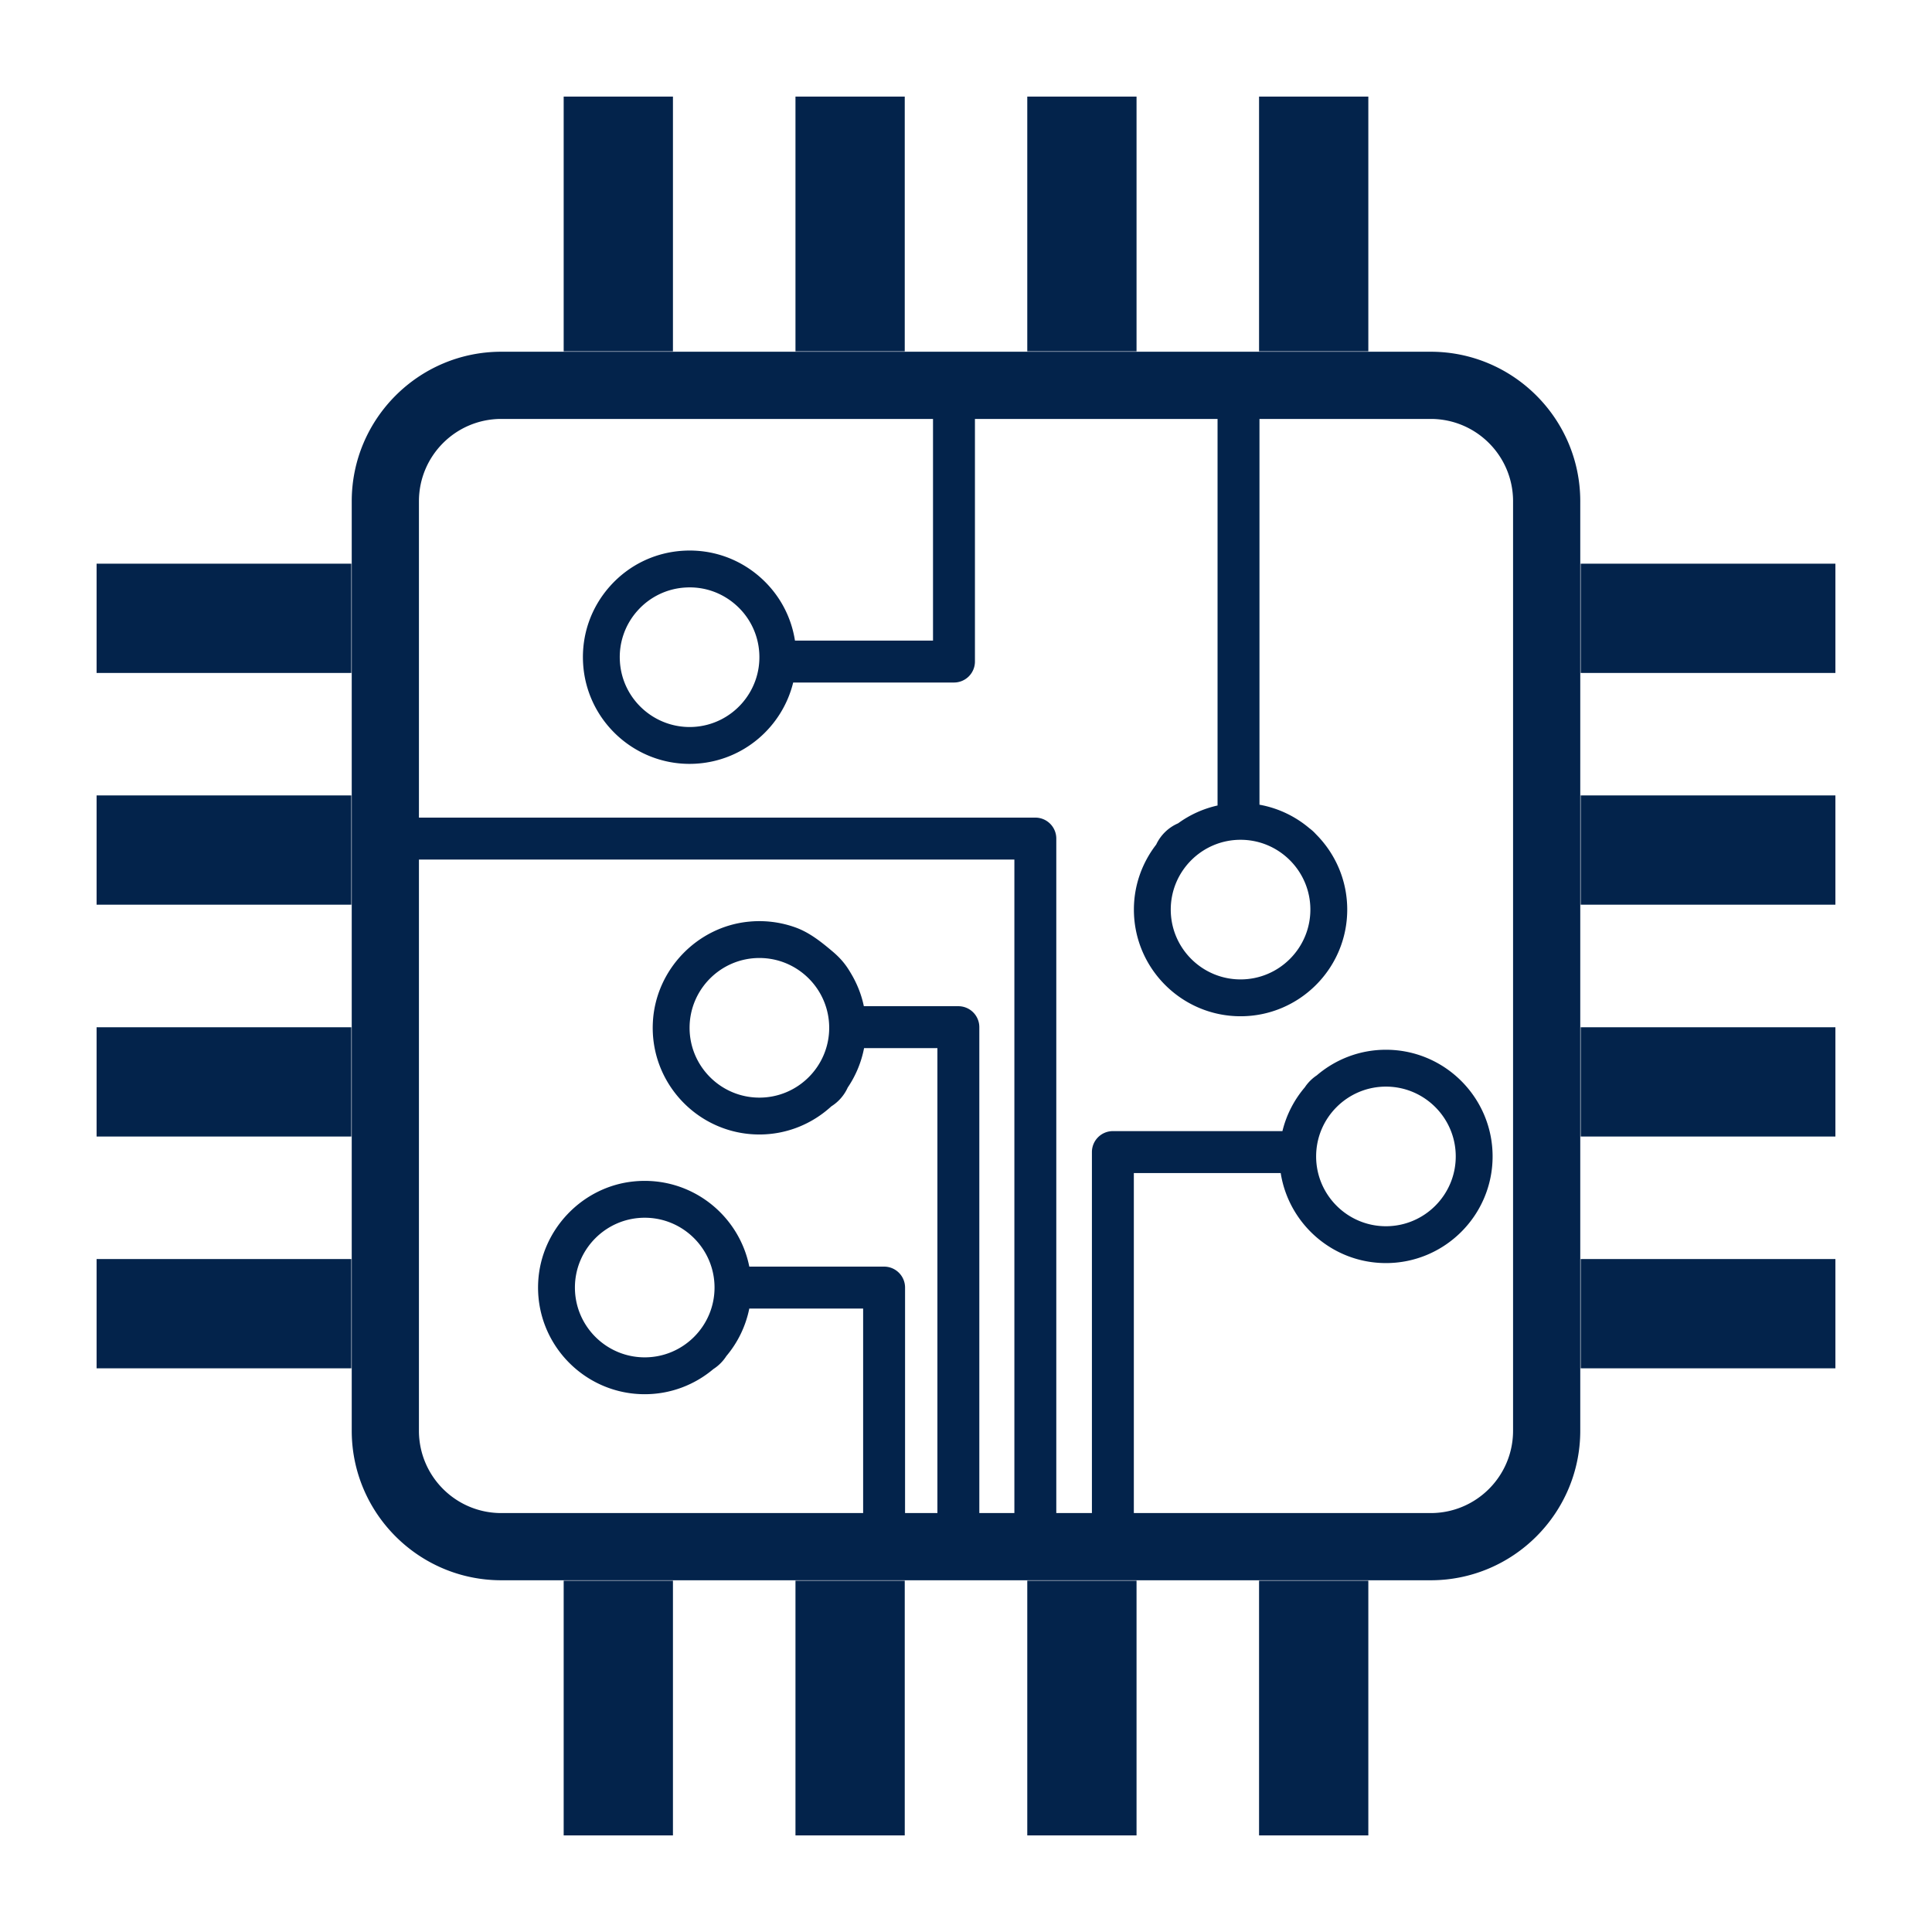 <svg xmlns="http://www.w3.org/2000/svg" viewBox="0 0 500 500"><g fill="#03234b"><path d="M370.27 91.029H129.73c-21.34 0-38.701 17.361-38.701 38.701v240.54c0 21.34 17.361 38.701 38.701 38.701h240.54c21.34 0 38.701-17.361 38.701-38.701V129.729c0-21.339-17.361-38.7-38.701-38.7zM262.52 391.58h-9.072V265.83a5.425 5.425 0 0 0-5.425-5.425h-24.46c-.639-3.093-1.822-5.981-3.403-8.603-1.104-1.884-2.352-3.589-4.707-5.576-2.925-2.468-5.938-4.88-9.535-6.187a27.591 27.591 0 0 0-12.031-1.522c-13.443 1.259-24.167 12.428-24.918 25.909-.888 15.932 11.819 29.177 27.562 29.177 7.178 0 13.705-2.777 18.62-7.285a11.147 11.147 0 0 0 4.238-4.862 27.474 27.474 0 0 0 4.231-10.202h18.98V391.58h-8.371v-58.354a5.425 5.425 0 0 0-5.425-5.425h-34.885c-2.704-13.536-15.331-23.535-29.949-22.043-13.345 1.362-23.945 12.52-24.678 25.915-.871 15.919 11.83 29.148 27.563 29.148 6.764 0 12.959-2.455 17.765-6.508a11.165 11.165 0 0 0 3.366-3.37 27.512 27.512 0 0 0 5.93-12.293h29.463v52.93h-93.65c-11.769 0-21.309-9.541-21.309-21.309V222.447h154.1V391.58zm-47.924-125.583c0 9.962-8.104 18.067-18.066 18.067s-18.067-8.105-18.067-18.067 8.105-18.067 18.067-18.067 18.066 8.105 18.066 18.067zm-29.675 67.219c0 9.962-8.104 18.066-18.066 18.066s-18.067-8.104-18.067-18.066 8.105-18.067 18.067-18.067c9.963 0 18.066 8.105 18.066 18.067zm206.658 37.054c0 11.769-9.541 21.31-21.31 21.31h-76.833v-87.999h38.008c2.076 13.181 13.48 23.304 27.236 23.304 15.22 0 27.604-12.383 27.604-27.605 0-15.222-12.384-27.605-27.604-27.605-6.827 0-13.072 2.505-17.896 6.626a11.143 11.143 0 0 0-3.11 3.112 27.507 27.507 0 0 0-5.782 11.318h-43.881a5.424 5.424 0 0 0-5.424 5.424v93.423h-9.218V217.023a5.424 5.424 0 0 0-5.424-5.424H108.421V129.73c0-11.769 9.54-21.309 21.309-21.309h111.733v57.366h-35.728c-.979-6.292-4.078-12.002-8.891-16.298-5.502-4.909-12.593-7.38-19.947-6.964-7.362.418-14.121 3.679-19.03 9.18-4.909 5.501-7.383 12.585-6.964 19.947.834 14.665 13.033 26.038 27.544 26.038.525 0 1.054-.015 1.585-.045 12.396-.705 22.433-9.532 25.244-21.01h41.612a5.425 5.425 0 0 0 5.425-5.425v-62.79h62.789v100.042a27.463 27.463 0 0 0-10.213 4.613 11.12 11.12 0 0 0-5.666 5.5c-3.603 4.664-5.771 10.491-5.771 16.826 0 15.222 12.384 27.605 27.606 27.605 15.22 0 27.604-12.383 27.604-27.605 0-7.622-3.106-14.531-8.117-19.531a11.057 11.057 0 0 0-1.672-1.519 27.488 27.488 0 0 0-12.922-6.094V108.42h44.32c11.769 0 21.309 9.541 21.309 21.309V370.27zm-50.966-70.989c0-9.962 8.105-18.066 18.067-18.066s18.066 8.104 18.066 18.066-8.104 18.067-18.066 18.067c-9.961 0-18.067-8.105-18.067-18.067zM179.489 188.123c-9.94.551-18.499-7.066-19.064-17.012a17.95 17.95 0 0 1 4.558-13.055 17.954 17.954 0 0 1 12.455-6.008c4.8-.286 9.453 1.344 13.055 4.557a17.95 17.95 0 0 1 6.008 12.455c.565 9.945-7.067 18.497-17.012 19.063zm141.568 29.213c9.962 0 18.066 8.105 18.066 18.067s-8.104 18.067-18.066 18.067-18.067-8.105-18.067-18.067 8.105-18.067 18.067-18.067zM409.082 325.836H475v28.28h-65.918zM409.082 265.852H475v28.28h-65.918zM409.082 205.859h65.917v28.28h-65.917zM409.082 145.875H475v28.28h-65.918zM25 325.836h65.917v28.28H25zM25 265.852h65.917v28.28H25zM25 205.859h65.917v28.28H25zM25 145.875h65.917v28.28H25zM145.879 409.083h28.279v65.921h-28.279zM205.868 409.083h28.28v65.913h-28.28zM265.857 409.083h28.279v65.922h-28.279zM325.843 409.083h28.28v65.913h-28.28zM145.879 24.996h28.279v65.921h-28.279zM205.868 25.005h28.28v65.912h-28.28zM265.857 24.995h28.279v65.922h-28.279zM325.843 24.995h28.28v65.922h-28.28z"/></g></svg>